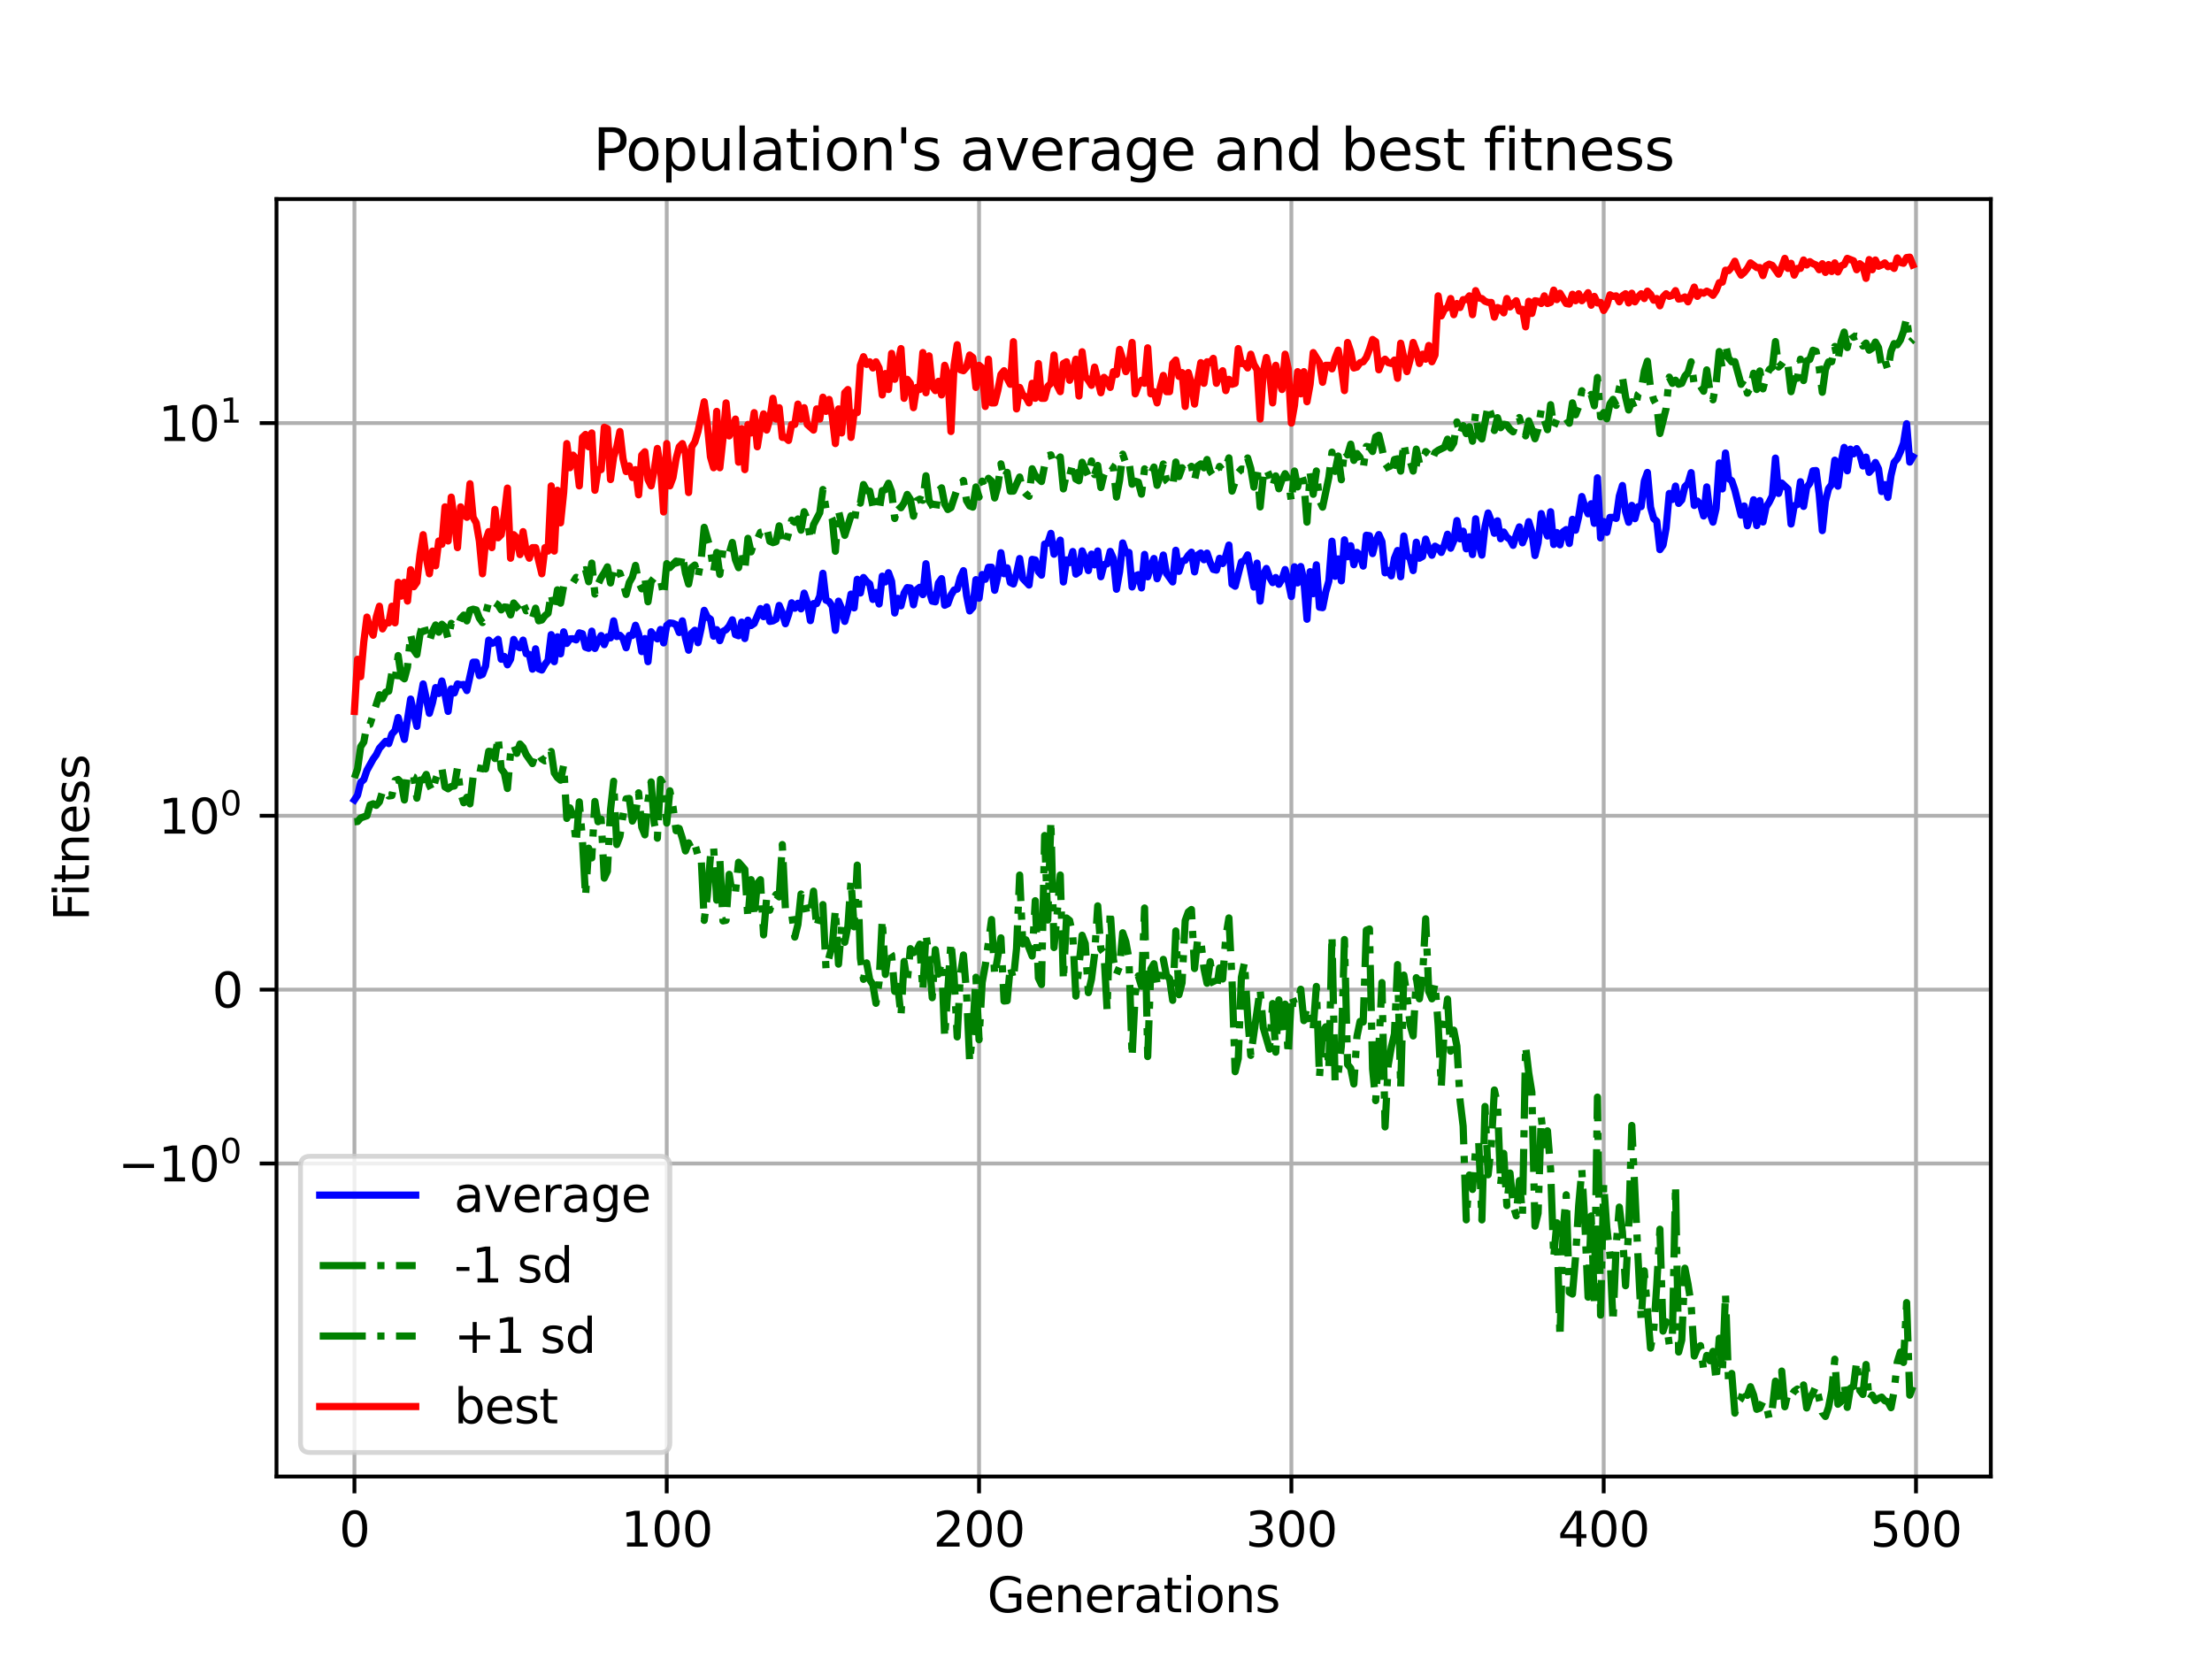 <?xml version="1.0" encoding="utf-8" standalone="no"?>
<!DOCTYPE svg PUBLIC "-//W3C//DTD SVG 1.1//EN"
  "http://www.w3.org/Graphics/SVG/1.1/DTD/svg11.dtd">
<svg xmlns:xlink="http://www.w3.org/1999/xlink" width="460.8pt" height="345.6pt" viewBox="0 0 460.8 345.6" xmlns="http://www.w3.org/2000/svg" version="1.1">
 <defs>
  <style type="text/css">*{stroke-linejoin: round; stroke-linecap: butt}</style>
 </defs>
 <g id="figure_1">
  <g id="patch_1">
   <path d="M 0 345.6 
L 460.8 345.6 
L 460.8 0 
L 0 0 
z
" style="fill: #ffffff"/>
  </g>
  <g id="axes_1">
   <g id="patch_2">
    <path d="M 57.6 307.584 
L 414.72 307.584 
L 414.72 41.472 
L 57.6 41.472 
z
" style="fill: #ffffff"/>
   </g>
   <g id="matplotlib.axis_1">
    <g id="xtick_1">
     <g id="line2d_1">
      <path d="M 73.833 307.584 
L 73.833 41.472 
" clip-path="url(#p7c09928eeb)" style="fill: none; stroke: #b0b0b0; stroke-width: 0.8; stroke-linecap: square"/>
     </g>
     <g id="line2d_2">
      <defs>
       <path id="ma9b477c167" d="M 0 0 
L 0 3.5 
" style="stroke: #000000; stroke-width: 0.8"/>
      </defs>
      <g>
       <use xlink:href="#ma9b477c167" x="73.833" y="307.584" style="stroke: #000000; stroke-width: 0.8"/>
      </g>
     </g>
     <g id="text_1">
      <!-- 0 -->
      <g transform="translate(70.651 322.182)scale(0.1 -0.1)">
       <defs>
        <path id="DejaVuSans-30" d="M 2034 4250 
Q 1547 4250 1301 3770 
Q 1056 3291 1056 2328 
Q 1056 1369 1301 889 
Q 1547 409 2034 409 
Q 2525 409 2770 889 
Q 3016 1369 3016 2328 
Q 3016 3291 2770 3770 
Q 2525 4250 2034 4250 
z
M 2034 4750 
Q 2819 4750 3233 4129 
Q 3647 3509 3647 2328 
Q 3647 1150 3233 529 
Q 2819 -91 2034 -91 
Q 1250 -91 836 529 
Q 422 1150 422 2328 
Q 422 3509 836 4129 
Q 1250 4750 2034 4750 
z
" transform="scale(0.016)"/>
       </defs>
       <use xlink:href="#DejaVuSans-30"/>
      </g>
     </g>
    </g>
    <g id="xtick_2">
     <g id="line2d_3">
      <path d="M 138.894 307.584 
L 138.894 41.472 
" clip-path="url(#p7c09928eeb)" style="fill: none; stroke: #b0b0b0; stroke-width: 0.8; stroke-linecap: square"/>
     </g>
     <g id="line2d_4">
      <g>
       <use xlink:href="#ma9b477c167" x="138.894" y="307.584" style="stroke: #000000; stroke-width: 0.8"/>
      </g>
     </g>
     <g id="text_2">
      <!-- 100 -->
      <g transform="translate(129.35 322.182)scale(0.1 -0.1)">
       <defs>
        <path id="DejaVuSans-31" d="M 794 531 
L 1825 531 
L 1825 4091 
L 703 3866 
L 703 4441 
L 1819 4666 
L 2450 4666 
L 2450 531 
L 3481 531 
L 3481 0 
L 794 0 
L 794 531 
z
" transform="scale(0.016)"/>
       </defs>
       <use xlink:href="#DejaVuSans-31"/>
       <use xlink:href="#DejaVuSans-30" x="63.623"/>
       <use xlink:href="#DejaVuSans-30" x="127.246"/>
      </g>
     </g>
    </g>
    <g id="xtick_3">
     <g id="line2d_5">
      <path d="M 203.955 307.584 
L 203.955 41.472 
" clip-path="url(#p7c09928eeb)" style="fill: none; stroke: #b0b0b0; stroke-width: 0.8; stroke-linecap: square"/>
     </g>
     <g id="line2d_6">
      <g>
       <use xlink:href="#ma9b477c167" x="203.955" y="307.584" style="stroke: #000000; stroke-width: 0.8"/>
      </g>
     </g>
     <g id="text_3">
      <!-- 200 -->
      <g transform="translate(194.411 322.182)scale(0.1 -0.1)">
       <defs>
        <path id="DejaVuSans-32" d="M 1228 531 
L 3431 531 
L 3431 0 
L 469 0 
L 469 531 
Q 828 903 1448 1529 
Q 2069 2156 2228 2338 
Q 2531 2678 2651 2914 
Q 2772 3150 2772 3378 
Q 2772 3750 2511 3984 
Q 2250 4219 1831 4219 
Q 1534 4219 1204 4116 
Q 875 4013 500 3803 
L 500 4441 
Q 881 4594 1212 4672 
Q 1544 4750 1819 4750 
Q 2544 4750 2975 4387 
Q 3406 4025 3406 3419 
Q 3406 3131 3298 2873 
Q 3191 2616 2906 2266 
Q 2828 2175 2409 1742 
Q 1991 1309 1228 531 
z
" transform="scale(0.016)"/>
       </defs>
       <use xlink:href="#DejaVuSans-32"/>
       <use xlink:href="#DejaVuSans-30" x="63.623"/>
       <use xlink:href="#DejaVuSans-30" x="127.246"/>
      </g>
     </g>
    </g>
    <g id="xtick_4">
     <g id="line2d_7">
      <path d="M 269.016 307.584 
L 269.016 41.472 
" clip-path="url(#p7c09928eeb)" style="fill: none; stroke: #b0b0b0; stroke-width: 0.8; stroke-linecap: square"/>
     </g>
     <g id="line2d_8">
      <g>
       <use xlink:href="#ma9b477c167" x="269.016" y="307.584" style="stroke: #000000; stroke-width: 0.8"/>
      </g>
     </g>
     <g id="text_4">
      <!-- 300 -->
      <g transform="translate(259.472 322.182)scale(0.1 -0.1)">
       <defs>
        <path id="DejaVuSans-33" d="M 2597 2516 
Q 3050 2419 3304 2112 
Q 3559 1806 3559 1356 
Q 3559 666 3084 287 
Q 2609 -91 1734 -91 
Q 1441 -91 1130 -33 
Q 819 25 488 141 
L 488 750 
Q 750 597 1062 519 
Q 1375 441 1716 441 
Q 2309 441 2620 675 
Q 2931 909 2931 1356 
Q 2931 1769 2642 2001 
Q 2353 2234 1838 2234 
L 1294 2234 
L 1294 2753 
L 1863 2753 
Q 2328 2753 2575 2939 
Q 2822 3125 2822 3475 
Q 2822 3834 2567 4026 
Q 2313 4219 1838 4219 
Q 1578 4219 1281 4162 
Q 984 4106 628 3988 
L 628 4550 
Q 988 4650 1302 4700 
Q 1616 4750 1894 4750 
Q 2613 4750 3031 4423 
Q 3450 4097 3450 3541 
Q 3450 3153 3228 2886 
Q 3006 2619 2597 2516 
z
" transform="scale(0.016)"/>
       </defs>
       <use xlink:href="#DejaVuSans-33"/>
       <use xlink:href="#DejaVuSans-30" x="63.623"/>
       <use xlink:href="#DejaVuSans-30" x="127.246"/>
      </g>
     </g>
    </g>
    <g id="xtick_5">
     <g id="line2d_9">
      <path d="M 334.077 307.584 
L 334.077 41.472 
" clip-path="url(#p7c09928eeb)" style="fill: none; stroke: #b0b0b0; stroke-width: 0.8; stroke-linecap: square"/>
     </g>
     <g id="line2d_10">
      <g>
       <use xlink:href="#ma9b477c167" x="334.077" y="307.584" style="stroke: #000000; stroke-width: 0.8"/>
      </g>
     </g>
     <g id="text_5">
      <!-- 400 -->
      <g transform="translate(324.533 322.182)scale(0.1 -0.1)">
       <defs>
        <path id="DejaVuSans-34" d="M 2419 4116 
L 825 1625 
L 2419 1625 
L 2419 4116 
z
M 2253 4666 
L 3047 4666 
L 3047 1625 
L 3713 1625 
L 3713 1100 
L 3047 1100 
L 3047 0 
L 2419 0 
L 2419 1100 
L 313 1100 
L 313 1709 
L 2253 4666 
z
" transform="scale(0.016)"/>
       </defs>
       <use xlink:href="#DejaVuSans-34"/>
       <use xlink:href="#DejaVuSans-30" x="63.623"/>
       <use xlink:href="#DejaVuSans-30" x="127.246"/>
      </g>
     </g>
    </g>
    <g id="xtick_6">
     <g id="line2d_11">
      <path d="M 399.138 307.584 
L 399.138 41.472 
" clip-path="url(#p7c09928eeb)" style="fill: none; stroke: #b0b0b0; stroke-width: 0.8; stroke-linecap: square"/>
     </g>
     <g id="line2d_12">
      <g>
       <use xlink:href="#ma9b477c167" x="399.138" y="307.584" style="stroke: #000000; stroke-width: 0.8"/>
      </g>
     </g>
     <g id="text_6">
      <!-- 500 -->
      <g transform="translate(389.594 322.182)scale(0.1 -0.1)">
       <defs>
        <path id="DejaVuSans-35" d="M 691 4666 
L 3169 4666 
L 3169 4134 
L 1269 4134 
L 1269 2991 
Q 1406 3038 1543 3061 
Q 1681 3084 1819 3084 
Q 2600 3084 3056 2656 
Q 3513 2228 3513 1497 
Q 3513 744 3044 326 
Q 2575 -91 1722 -91 
Q 1428 -91 1123 -41 
Q 819 9 494 109 
L 494 744 
Q 775 591 1075 516 
Q 1375 441 1709 441 
Q 2250 441 2565 725 
Q 2881 1009 2881 1497 
Q 2881 1984 2565 2268 
Q 2250 2553 1709 2553 
Q 1456 2553 1204 2497 
Q 953 2441 691 2322 
L 691 4666 
z
" transform="scale(0.016)"/>
       </defs>
       <use xlink:href="#DejaVuSans-35"/>
       <use xlink:href="#DejaVuSans-30" x="63.623"/>
       <use xlink:href="#DejaVuSans-30" x="127.246"/>
      </g>
     </g>
    </g>
    <g id="text_7">
     <!-- Generations -->
     <g transform="translate(205.662 335.861)scale(0.1 -0.1)">
      <defs>
       <path id="DejaVuSans-47" d="M 3809 666 
L 3809 1919 
L 2778 1919 
L 2778 2438 
L 4434 2438 
L 4434 434 
Q 4069 175 3628 42 
Q 3188 -91 2688 -91 
Q 1594 -91 976 548 
Q 359 1188 359 2328 
Q 359 3472 976 4111 
Q 1594 4750 2688 4750 
Q 3144 4750 3555 4637 
Q 3966 4525 4313 4306 
L 4313 3634 
Q 3963 3931 3569 4081 
Q 3175 4231 2741 4231 
Q 1884 4231 1454 3753 
Q 1025 3275 1025 2328 
Q 1025 1384 1454 906 
Q 1884 428 2741 428 
Q 3075 428 3337 486 
Q 3600 544 3809 666 
z
" transform="scale(0.016)"/>
       <path id="DejaVuSans-65" d="M 3597 1894 
L 3597 1613 
L 953 1613 
Q 991 1019 1311 708 
Q 1631 397 2203 397 
Q 2534 397 2845 478 
Q 3156 559 3463 722 
L 3463 178 
Q 3153 47 2828 -22 
Q 2503 -91 2169 -91 
Q 1331 -91 842 396 
Q 353 884 353 1716 
Q 353 2575 817 3079 
Q 1281 3584 2069 3584 
Q 2775 3584 3186 3129 
Q 3597 2675 3597 1894 
z
M 3022 2063 
Q 3016 2534 2758 2815 
Q 2500 3097 2075 3097 
Q 1594 3097 1305 2825 
Q 1016 2553 972 2059 
L 3022 2063 
z
" transform="scale(0.016)"/>
       <path id="DejaVuSans-6e" d="M 3513 2113 
L 3513 0 
L 2938 0 
L 2938 2094 
Q 2938 2591 2744 2837 
Q 2550 3084 2163 3084 
Q 1697 3084 1428 2787 
Q 1159 2491 1159 1978 
L 1159 0 
L 581 0 
L 581 3500 
L 1159 3500 
L 1159 2956 
Q 1366 3272 1645 3428 
Q 1925 3584 2291 3584 
Q 2894 3584 3203 3211 
Q 3513 2838 3513 2113 
z
" transform="scale(0.016)"/>
       <path id="DejaVuSans-72" d="M 2631 2963 
Q 2534 3019 2420 3045 
Q 2306 3072 2169 3072 
Q 1681 3072 1420 2755 
Q 1159 2438 1159 1844 
L 1159 0 
L 581 0 
L 581 3500 
L 1159 3500 
L 1159 2956 
Q 1341 3275 1631 3429 
Q 1922 3584 2338 3584 
Q 2397 3584 2469 3576 
Q 2541 3569 2628 3553 
L 2631 2963 
z
" transform="scale(0.016)"/>
       <path id="DejaVuSans-61" d="M 2194 1759 
Q 1497 1759 1228 1600 
Q 959 1441 959 1056 
Q 959 750 1161 570 
Q 1363 391 1709 391 
Q 2188 391 2477 730 
Q 2766 1069 2766 1631 
L 2766 1759 
L 2194 1759 
z
M 3341 1997 
L 3341 0 
L 2766 0 
L 2766 531 
Q 2569 213 2275 61 
Q 1981 -91 1556 -91 
Q 1019 -91 701 211 
Q 384 513 384 1019 
Q 384 1609 779 1909 
Q 1175 2209 1959 2209 
L 2766 2209 
L 2766 2266 
Q 2766 2663 2505 2880 
Q 2244 3097 1772 3097 
Q 1472 3097 1187 3025 
Q 903 2953 641 2809 
L 641 3341 
Q 956 3463 1253 3523 
Q 1550 3584 1831 3584 
Q 2591 3584 2966 3190 
Q 3341 2797 3341 1997 
z
" transform="scale(0.016)"/>
       <path id="DejaVuSans-74" d="M 1172 4494 
L 1172 3500 
L 2356 3500 
L 2356 3053 
L 1172 3053 
L 1172 1153 
Q 1172 725 1289 603 
Q 1406 481 1766 481 
L 2356 481 
L 2356 0 
L 1766 0 
Q 1100 0 847 248 
Q 594 497 594 1153 
L 594 3053 
L 172 3053 
L 172 3500 
L 594 3500 
L 594 4494 
L 1172 4494 
z
" transform="scale(0.016)"/>
       <path id="DejaVuSans-69" d="M 603 3500 
L 1178 3500 
L 1178 0 
L 603 0 
L 603 3500 
z
M 603 4863 
L 1178 4863 
L 1178 4134 
L 603 4134 
L 603 4863 
z
" transform="scale(0.016)"/>
       <path id="DejaVuSans-6f" d="M 1959 3097 
Q 1497 3097 1228 2736 
Q 959 2375 959 1747 
Q 959 1119 1226 758 
Q 1494 397 1959 397 
Q 2419 397 2687 759 
Q 2956 1122 2956 1747 
Q 2956 2369 2687 2733 
Q 2419 3097 1959 3097 
z
M 1959 3584 
Q 2709 3584 3137 3096 
Q 3566 2609 3566 1747 
Q 3566 888 3137 398 
Q 2709 -91 1959 -91 
Q 1206 -91 779 398 
Q 353 888 353 1747 
Q 353 2609 779 3096 
Q 1206 3584 1959 3584 
z
" transform="scale(0.016)"/>
       <path id="DejaVuSans-73" d="M 2834 3397 
L 2834 2853 
Q 2591 2978 2328 3040 
Q 2066 3103 1784 3103 
Q 1356 3103 1142 2972 
Q 928 2841 928 2578 
Q 928 2378 1081 2264 
Q 1234 2150 1697 2047 
L 1894 2003 
Q 2506 1872 2764 1633 
Q 3022 1394 3022 966 
Q 3022 478 2636 193 
Q 2250 -91 1575 -91 
Q 1294 -91 989 -36 
Q 684 19 347 128 
L 347 722 
Q 666 556 975 473 
Q 1284 391 1588 391 
Q 1994 391 2212 530 
Q 2431 669 2431 922 
Q 2431 1156 2273 1281 
Q 2116 1406 1581 1522 
L 1381 1569 
Q 847 1681 609 1914 
Q 372 2147 372 2553 
Q 372 3047 722 3315 
Q 1072 3584 1716 3584 
Q 2034 3584 2315 3537 
Q 2597 3491 2834 3397 
z
" transform="scale(0.016)"/>
      </defs>
      <use xlink:href="#DejaVuSans-47"/>
      <use xlink:href="#DejaVuSans-65" x="77.49"/>
      <use xlink:href="#DejaVuSans-6e" x="139.014"/>
      <use xlink:href="#DejaVuSans-65" x="202.393"/>
      <use xlink:href="#DejaVuSans-72" x="263.916"/>
      <use xlink:href="#DejaVuSans-61" x="305.029"/>
      <use xlink:href="#DejaVuSans-74" x="366.309"/>
      <use xlink:href="#DejaVuSans-69" x="405.518"/>
      <use xlink:href="#DejaVuSans-6f" x="433.301"/>
      <use xlink:href="#DejaVuSans-6e" x="494.482"/>
      <use xlink:href="#DejaVuSans-73" x="557.861"/>
     </g>
    </g>
   </g>
   <g id="matplotlib.axis_2">
    <g id="ytick_1">
     <g id="line2d_13">
      <path d="M 57.6 242.38 
L 414.72 242.38 
" clip-path="url(#p7c09928eeb)" style="fill: none; stroke: #b0b0b0; stroke-width: 0.8; stroke-linecap: square"/>
     </g>
     <g id="line2d_14">
      <defs>
       <path id="mf5a09dc8d0" d="M 0 0 
L -3.5 0 
" style="stroke: #000000; stroke-width: 0.8"/>
      </defs>
      <g>
       <use xlink:href="#mf5a09dc8d0" x="57.6" y="242.38" style="stroke: #000000; stroke-width: 0.8"/>
      </g>
     </g>
     <g id="text_8">
      <!-- $\mathdefault{-10^{0}}$ -->
      <g transform="translate(24.6 246.179)scale(0.1 -0.1)">
       <defs>
        <path id="DejaVuSans-2212" d="M 678 2272 
L 4684 2272 
L 4684 1741 
L 678 1741 
L 678 2272 
z
" transform="scale(0.016)"/>
       </defs>
       <use xlink:href="#DejaVuSans-2212" transform="translate(0 0.766)"/>
       <use xlink:href="#DejaVuSans-31" transform="translate(83.789 0.766)"/>
       <use xlink:href="#DejaVuSans-30" transform="translate(147.412 0.766)"/>
       <use xlink:href="#DejaVuSans-30" transform="translate(211.992 39.047)scale(0.7)"/>
      </g>
     </g>
    </g>
    <g id="ytick_2">
     <g id="line2d_15">
      <path d="M 57.6 206.157 
L 414.72 206.157 
" clip-path="url(#p7c09928eeb)" style="fill: none; stroke: #b0b0b0; stroke-width: 0.8; stroke-linecap: square"/>
     </g>
     <g id="line2d_16">
      <g>
       <use xlink:href="#mf5a09dc8d0" x="57.6" y="206.157" style="stroke: #000000; stroke-width: 0.8"/>
      </g>
     </g>
     <g id="text_9">
      <!-- $\mathdefault{0}$ -->
      <g transform="translate(44.2 209.956)scale(0.1 -0.1)">
       <use xlink:href="#DejaVuSans-30" transform="translate(0 0.781)"/>
      </g>
     </g>
    </g>
    <g id="ytick_3">
     <g id="line2d_17">
      <path d="M 57.6 169.934 
L 414.72 169.934 
" clip-path="url(#p7c09928eeb)" style="fill: none; stroke: #b0b0b0; stroke-width: 0.8; stroke-linecap: square"/>
     </g>
     <g id="line2d_18">
      <g>
       <use xlink:href="#mf5a09dc8d0" x="57.6" y="169.934" style="stroke: #000000; stroke-width: 0.8"/>
      </g>
     </g>
     <g id="text_10">
      <!-- $\mathdefault{10^{0}}$ -->
      <g transform="translate(33 173.734)scale(0.1 -0.1)">
       <use xlink:href="#DejaVuSans-31" transform="translate(0 0.766)"/>
       <use xlink:href="#DejaVuSans-30" transform="translate(63.623 0.766)"/>
       <use xlink:href="#DejaVuSans-30" transform="translate(128.203 39.047)scale(0.7)"/>
      </g>
     </g>
    </g>
    <g id="ytick_4">
     <g id="line2d_19">
      <path d="M 57.6 88.138 
L 414.72 88.138 
" clip-path="url(#p7c09928eeb)" style="fill: none; stroke: #b0b0b0; stroke-width: 0.8; stroke-linecap: square"/>
     </g>
     <g id="line2d_20">
      <g>
       <use xlink:href="#mf5a09dc8d0" x="57.6" y="88.138" style="stroke: #000000; stroke-width: 0.8"/>
      </g>
     </g>
     <g id="text_11">
      <!-- $\mathdefault{10^{1}}$ -->
      <g transform="translate(33 91.937)scale(0.1 -0.1)">
       <use xlink:href="#DejaVuSans-31" transform="translate(0 0.684)"/>
       <use xlink:href="#DejaVuSans-30" transform="translate(63.623 0.684)"/>
       <use xlink:href="#DejaVuSans-31" transform="translate(128.203 38.966)scale(0.7)"/>
      </g>
     </g>
    </g>
    <g id="text_12">
     <!-- Fitness -->
     <g transform="translate(18.52 191.845)rotate(-90)scale(0.1 -0.1)">
      <defs>
       <path id="DejaVuSans-46" d="M 628 4666 
L 3309 4666 
L 3309 4134 
L 1259 4134 
L 1259 2759 
L 3109 2759 
L 3109 2228 
L 1259 2228 
L 1259 0 
L 628 0 
L 628 4666 
z
" transform="scale(0.016)"/>
      </defs>
      <use xlink:href="#DejaVuSans-46"/>
      <use xlink:href="#DejaVuSans-69" x="50.27"/>
      <use xlink:href="#DejaVuSans-74" x="78.053"/>
      <use xlink:href="#DejaVuSans-6e" x="117.262"/>
      <use xlink:href="#DejaVuSans-65" x="180.641"/>
      <use xlink:href="#DejaVuSans-73" x="242.164"/>
      <use xlink:href="#DejaVuSans-73" x="294.264"/>
     </g>
    </g>
   </g>
   <g id="line2d_21">
    <path d="M 73.833 166.638 
L 74.483 165.66 
L 75.134 162.98 
L 75.785 162.4 
L 76.435 160.48 
L 77.736 158.126 
L 78.387 157.22 
L 79.038 155.88 
L 80.339 154.431 
L 80.989 154.902 
L 81.64 152.91 
L 82.291 152.185 
L 82.941 149.468 
L 84.242 154.032 
L 85.544 145.629 
L 86.845 151.316 
L 87.496 146.063 
L 88.146 142.477 
L 89.447 148.599 
L 90.098 146.353 
L 90.749 143.238 
L 91.399 144.47 
L 92.05 141.862 
L 92.7 144.651 
L 93.351 148.201 
L 94.002 143.492 
L 94.652 144.361 
L 95.303 142.477 
L 95.953 142.658 
L 96.604 142.586 
L 97.255 143.854 
L 98.556 137.949 
L 99.207 137.949 
L 99.857 140.739 
L 100.508 140.485 
L 101.158 138.746 
L 101.809 133.346 
L 102.46 134.037 
L 103.11 133.82 
L 103.761 133.178 
L 104.411 137.334 
L 105.062 136.754 
L 105.713 138.493 
L 106.363 137.334 
L 107.014 133.206 
L 107.664 134.617 
L 108.315 134.943 
L 108.966 133.346 
L 109.616 136.175 
L 110.267 136.319 
L 110.918 139.398 
L 111.568 135.16 
L 112.219 139.326 
L 112.869 139.58 
L 113.52 138.42 
L 114.171 137.551 
L 114.821 132.209 
L 115.472 137.841 
L 116.122 132.655 
L 116.773 136.211 
L 117.424 131.624 
L 118.074 134.037 
L 118.725 133.095 
L 119.375 133.054 
L 120.026 133.304 
L 120.677 131.835 
L 121.327 132.021 
L 121.978 134.834 
L 122.629 135.052 
L 123.279 131.48 
L 123.93 135.088 
L 124.58 133.57 
L 125.231 132.397 
L 125.882 134.291 
L 126.532 132.642 
L 127.183 132.888 
L 127.833 129.338 
L 128.484 132.601 
L 129.135 132.343 
L 129.785 133.012 
L 130.436 134.943 
L 131.086 132.37 
L 131.737 132.384 
L 132.388 130.251 
L 133.038 132.102 
L 133.689 135.74 
L 134.339 133.026 
L 134.99 137.841 
L 135.641 131.598 
L 136.291 132.574 
L 136.942 133.095 
L 137.593 131.129 
L 138.243 133.929 
L 138.894 130.288 
L 139.544 129.766 
L 140.195 129.852 
L 140.846 130.138 
L 141.496 131.769 
L 142.147 129.338 
L 142.797 132.916 
L 143.448 135.45 
L 144.099 131.888 
L 144.749 131.297 
L 145.4 133.893 
L 146.05 130.935 
L 146.701 127.145 
L 147.352 128.56 
L 148.002 129.001 
L 148.653 132.533 
L 149.304 131.167 
L 149.954 133.458 
L 150.605 131.532 
L 151.255 131.18 
L 151.906 130.414 
L 152.557 129.121 
L 153.207 132.209 
L 153.858 132.438 
L 154.508 129.594 
L 155.159 133.026 
L 155.81 129.193 
L 156.46 130.313 
L 157.111 129.877 
L 158.412 126.777 
L 159.063 128.466 
L 159.713 126.446 
L 160.364 129.46 
L 161.015 129.338 
L 161.665 128.977 
L 162.316 126.119 
L 162.966 127.654 
L 163.617 129.939 
L 164.268 128.034 
L 164.918 125.572 
L 165.569 126.71 
L 166.219 125.668 
L 166.87 126.843 
L 167.521 123.564 
L 168.171 125.509 
L 168.822 129.29 
L 169.472 125.732 
L 170.123 125.753 
L 170.774 124.174 
L 171.424 119.428 
L 172.075 125.025 
L 172.725 125.308 
L 173.376 126.326 
L 174.027 131.31 
L 174.677 125.234 
L 175.328 126.754 
L 175.979 129.448 
L 176.629 127.111 
L 177.28 123.762 
L 177.93 126.633 
L 178.581 120.678 
L 179.232 123.534 
L 179.882 120.305 
L 180.533 121.129 
L 181.183 121.66 
L 181.834 124.869 
L 182.485 123.425 
L 183.135 125.828 
L 183.786 120.025 
L 184.436 121.229 
L 185.087 119.309 
L 185.738 121.11 
L 186.388 127.7 
L 187.039 124.642 
L 187.69 126.217 
L 188.34 123.544 
L 188.991 122.41 
L 189.641 122.486 
L 190.292 125.99 
L 190.943 122.86 
L 191.593 122.344 
L 192.244 123.872 
L 192.894 117.431 
L 193.545 123.025 
L 194.196 125.234 
L 194.846 125.371 
L 195.497 121.448 
L 196.147 120.536 
L 196.798 126.087 
L 197.449 125.775 
L 198.099 123.982 
L 198.75 122.918 
L 199.401 122.725 
L 200.051 120.297 
L 200.702 118.878 
L 201.352 124.022 
L 202.003 127.268 
L 202.654 126.534 
L 203.304 120.75 
L 203.955 124.622 
L 204.605 119.677 
L 205.256 120.678 
L 205.907 118.174 
L 206.557 118.158 
L 207.208 122.966 
L 207.858 120.094 
L 208.509 115.144 
L 209.16 119.514 
L 209.81 118.289 
L 210.461 121.338 
L 211.112 121.66 
L 211.762 119.454 
L 212.413 116.353 
L 213.063 120.51 
L 214.365 121.874 
L 215.015 116.52 
L 215.666 116.65 
L 216.316 119.08 
L 216.967 119.813 
L 217.618 113.323 
L 218.268 113.16 
L 218.919 111.106 
L 219.569 115.455 
L 220.871 112.521 
L 221.521 121.238 
L 222.172 116.63 
L 222.822 117.201 
L 223.473 114.895 
L 224.124 119.6 
L 224.774 119.131 
L 225.425 114.765 
L 226.076 116.376 
L 226.726 118.861 
L 227.377 115.425 
L 228.027 117.672 
L 228.678 114.779 
L 229.329 120.147 
L 229.979 117.615 
L 230.63 117.471 
L 231.28 114.866 
L 231.931 116.33 
L 232.582 122.754 
L 233.232 119.105 
L 233.883 113.103 
L 234.533 115.162 
L 235.184 115.073 
L 235.835 122.277 
L 236.485 119.976 
L 237.136 119.719 
L 237.787 122.477 
L 238.437 115.492 
L 239.088 120.167 
L 239.738 117.922 
L 240.389 116.345 
L 241.04 120.562 
L 241.69 118.719 
L 242.341 115.626 
L 242.991 119.428 
L 244.293 121.229 
L 244.943 114.633 
L 245.594 119.029 
L 246.244 116.91 
L 246.895 116.708 
L 247.546 115.687 
L 248.196 115.027 
L 248.847 119.135 
L 249.498 115.612 
L 250.148 115.2 
L 250.799 116.607 
L 251.449 115.218 
L 252.1 117.17 
L 252.751 118.619 
L 253.401 118.769 
L 254.052 116.307 
L 254.702 117.4 
L 255.353 115.798 
L 256.004 113.544 
L 256.654 121.688 
L 257.305 122.126 
L 258.606 117.059 
L 259.257 116.786 
L 259.907 115.589 
L 261.208 122.296 
L 261.859 117.304 
L 262.51 125.224 
L 263.16 119.747 
L 263.811 118.421 
L 264.462 120.217 
L 265.112 121.366 
L 265.763 120.305 
L 266.413 121.725 
L 267.064 120.66 
L 267.715 118.644 
L 268.365 121.118 
L 269.016 124.275 
L 269.666 118.068 
L 270.317 121.43 
L 270.968 118.019 
L 271.618 120.92 
L 272.269 129.001 
L 272.919 119.088 
L 273.57 123.682 
L 274.221 117.663 
L 274.871 126.49 
L 275.522 126.589 
L 276.173 123.326 
L 276.823 121.029 
L 277.474 112.743 
L 278.124 120.056 
L 278.775 116.421 
L 279.426 121.008 
L 280.076 112.454 
L 280.727 115.982 
L 281.377 113.687 
L 282.028 117.634 
L 282.679 115.075 
L 283.329 115.596 
L 283.98 117.929 
L 284.63 111.501 
L 285.281 111.592 
L 285.932 115.323 
L 286.582 112.709 
L 287.233 111.366 
L 287.884 112.837 
L 288.534 119.335 
L 289.185 118.828 
L 289.835 119.964 
L 290.486 116.307 
L 291.137 114.678 
L 291.787 120.156 
L 292.438 111.663 
L 293.088 115.663 
L 293.739 116.33 
L 294.39 118.861 
L 295.04 112.953 
L 295.691 116.291 
L 296.341 115.919 
L 296.992 112.307 
L 297.643 114.311 
L 298.293 115.671 
L 298.944 113.781 
L 299.595 114.155 
L 300.245 115.085 
L 300.896 113.488 
L 301.546 111.289 
L 302.197 114.204 
L 302.848 112.655 
L 303.498 108.442 
L 304.149 112.261 
L 304.799 110.654 
L 305.45 114.333 
L 306.101 111.82 
L 306.751 115.529 
L 307.402 108.076 
L 308.052 113.225 
L 308.703 115.641 
L 309.354 109.687 
L 310.004 106.862 
L 310.655 108.546 
L 311.305 111.091 
L 311.956 108.494 
L 312.607 112.228 
L 313.257 110.831 
L 313.908 111.918 
L 314.559 112.367 
L 315.209 113.607 
L 315.86 111.43 
L 316.51 109.759 
L 317.161 113.082 
L 317.812 111.456 
L 318.462 108.669 
L 319.113 110.812 
L 319.763 115.723 
L 320.414 113.069 
L 321.065 106.989 
L 321.715 109.735 
L 322.366 111.663 
L 323.016 106.606 
L 323.667 113.426 
L 324.318 110.938 
L 324.968 113.495 
L 325.619 110.78 
L 326.27 110.318 
L 326.92 113.219 
L 327.571 108.182 
L 328.221 110.454 
L 328.872 107.63 
L 329.523 103.436 
L 330.173 105.617 
L 330.824 107.033 
L 331.474 104.943 
L 332.125 109.022 
L 332.776 99.533 
L 333.426 112.062 
L 334.077 108.645 
L 334.727 110.9 
L 335.378 107.777 
L 336.029 107.771 
L 336.679 107.993 
L 337.33 103.348 
L 337.981 101.136 
L 338.631 106.557 
L 339.282 108.803 
L 339.932 105.278 
L 340.583 108.05 
L 341.234 105.56 
L 341.884 105.534 
L 342.535 100.249 
L 343.185 98.416 
L 343.836 105.649 
L 344.487 108.004 
L 345.137 108.599 
L 345.788 114.497 
L 346.438 113.565 
L 347.089 109.997 
L 347.74 102.801 
L 348.39 104.05 
L 349.041 101.257 
L 349.691 104.871 
L 350.342 104.149 
L 350.993 101.383 
L 351.643 100.726 
L 352.294 98.461 
L 352.945 105.294 
L 353.595 104.375 
L 354.246 105.108 
L 354.896 107.489 
L 355.547 101.433 
L 356.198 106.884 
L 356.848 108.774 
L 357.499 105.931 
L 358.149 96.447 
L 358.8 101.855 
L 359.451 94.369 
L 360.101 99.69 
L 360.752 100.151 
L 361.402 102.07 
L 362.704 107.315 
L 363.354 105.403 
L 364.005 109.523 
L 364.656 107.349 
L 365.306 104.11 
L 365.957 109.487 
L 366.607 104.284 
L 367.258 108.746 
L 367.909 105.633 
L 368.559 104.602 
L 369.21 103.278 
L 369.86 95.431 
L 370.511 102.789 
L 371.162 100.625 
L 372.463 101.857 
L 373.113 109.162 
L 373.764 105.348 
L 374.415 105.118 
L 375.065 100.353 
L 375.716 105.492 
L 376.367 101.551 
L 377.017 100.656 
L 377.668 98.076 
L 378.318 98.024 
L 378.969 102.887 
L 379.62 110.533 
L 380.27 104.405 
L 380.921 101.793 
L 381.571 100.923 
L 382.222 95.864 
L 382.873 101.279 
L 383.523 96.276 
L 384.174 93.203 
L 384.824 98.076 
L 385.475 93.568 
L 386.126 94.552 
L 386.776 93.455 
L 387.427 94.563 
L 388.078 97.076 
L 388.728 95.217 
L 389.379 98.4 
L 390.029 97.649 
L 390.68 96.344 
L 391.331 97.665 
L 391.981 102.405 
L 392.632 100.938 
L 393.282 103.611 
L 393.933 99.042 
L 394.584 96.314 
L 395.234 95.564 
L 395.885 94.119 
L 396.535 92.335 
L 397.186 88.274 
L 397.837 96.265 
L 398.487 95.155 
L 398.487 95.155 
" clip-path="url(#p7c09928eeb)" style="fill: none; stroke: #0000ff; stroke-width: 1.5; stroke-linecap: square"/>
   </g>
   <g id="line2d_22">
    <path d="M 73.833 171.194 
L 74.483 171.139 
L 75.134 170.397 
L 76.435 169.938 
L 77.086 167.684 
L 77.736 167.44 
L 78.387 167.775 
L 79.038 167.036 
L 79.688 164.847 
L 80.339 164.677 
L 80.989 165.821 
L 81.64 165.732 
L 82.291 162.602 
L 82.941 162.371 
L 83.592 163.037 
L 84.242 166.652 
L 84.893 161.302 
L 86.194 161.868 
L 86.845 166.277 
L 87.496 162.513 
L 88.146 162.457 
L 88.797 161.326 
L 89.447 163.586 
L 90.098 164.884 
L 90.749 162.355 
L 91.399 160.551 
L 92.05 160.026 
L 92.7 163.948 
L 93.351 164.327 
L 94.002 163.838 
L 94.652 163.738 
L 95.303 159.956 
L 95.953 165.201 
L 96.604 167.225 
L 97.255 166.083 
L 97.905 167.461 
L 98.556 161.873 
L 99.207 161.358 
L 99.857 161.565 
L 100.508 158.302 
L 101.158 160.182 
L 101.809 156.504 
L 102.46 156.619 
L 103.11 158.013 
L 103.761 153.573 
L 104.411 160.157 
L 105.062 161.014 
L 105.713 164.259 
L 106.363 156.834 
L 107.014 155.095 
L 107.664 156.937 
L 108.315 154.989 
L 108.966 155.711 
L 109.616 157.208 
L 110.918 159.074 
L 111.568 156.972 
L 112.219 157.082 
L 112.869 158.098 
L 113.52 158.507 
L 114.171 158.384 
L 114.821 156.539 
L 115.472 161.024 
L 116.122 161.993 
L 116.773 162.53 
L 117.424 159.39 
L 118.074 170.492 
L 118.725 168.295 
L 119.375 169.946 
L 120.026 175.619 
L 120.677 167.041 
L 121.327 174.919 
L 121.978 186.707 
L 122.629 176.696 
L 123.279 178.724 
L 123.93 166.955 
L 124.58 171.179 
L 125.231 170.643 
L 125.882 182.932 
L 126.532 181.51 
L 127.183 168.724 
L 127.833 162.745 
L 128.484 175.934 
L 129.135 174.242 
L 129.785 169.806 
L 130.436 166.41 
L 131.086 166.328 
L 131.737 171.045 
L 132.388 169.611 
L 133.038 165.156 
L 133.689 172.317 
L 134.339 173.919 
L 134.99 166.801 
L 135.641 162.884 
L 136.291 171.48 
L 136.942 174.612 
L 137.593 162.351 
L 138.243 163.462 
L 138.894 171.468 
L 139.544 164.732 
L 140.195 168.073 
L 140.846 173.056 
L 141.496 172.588 
L 142.147 174.625 
L 142.797 177.265 
L 143.448 175.586 
L 144.099 176.894 
L 144.749 175.85 
L 145.4 178.228 
L 146.05 178.287 
L 146.701 191.731 
L 147.352 186.531 
L 148.002 178.358 
L 148.653 176.424 
L 149.304 187.519 
L 149.954 178.945 
L 150.605 191.841 
L 151.255 191.718 
L 151.906 182.14 
L 152.557 186.298 
L 153.207 185.919 
L 153.858 179.625 
L 155.159 181.105 
L 155.81 191.364 
L 156.46 183.253 
L 157.111 191.033 
L 157.761 184.042 
L 158.412 183.258 
L 159.063 194.752 
L 159.713 186.961 
L 160.364 189.618 
L 161.015 187.356 
L 161.665 186.341 
L 162.316 186.841 
L 162.966 175.938 
L 163.617 189.422 
L 164.268 189.688 
L 164.918 190.357 
L 165.569 195.216 
L 166.219 192.587 
L 166.87 186.239 
L 167.521 187.55 
L 168.171 190.648 
L 168.822 190.135 
L 169.472 185.64 
L 170.123 193.177 
L 171.424 188.441 
L 172.075 201.843 
L 173.376 196.881 
L 174.027 189.521 
L 174.677 200.849 
L 175.328 193.028 
L 175.979 196.302 
L 176.629 192.97 
L 177.28 183.464 
L 177.93 193.077 
L 178.581 180.218 
L 179.232 199.582 
L 179.882 204.016 
L 180.533 200.589 
L 181.183 204.085 
L 181.834 205.123 
L 182.485 209.008 
L 183.135 204.526 
L 183.786 191.581 
L 184.436 202.993 
L 185.087 197.947 
L 185.738 198.923 
L 186.388 206.532 
L 187.039 205.479 
L 187.69 211.637 
L 188.34 200.292 
L 188.991 204.53 
L 189.641 197.622 
L 190.292 198.464 
L 190.943 198.059 
L 191.593 196.684 
L 192.244 206.353 
L 192.894 194.544 
L 193.545 199.577 
L 194.196 207.844 
L 194.846 197.832 
L 195.497 202.922 
L 196.147 200.4 
L 196.798 216.164 
L 198.099 196.231 
L 198.75 203.375 
L 199.401 216.009 
L 200.051 203.28 
L 200.702 198.935 
L 201.352 206.888 
L 202.003 221.257 
L 202.654 214.675 
L 203.304 203.58 
L 203.955 216.599 
L 204.605 204.666 
L 205.256 201.085 
L 206.557 191.55 
L 207.208 203.194 
L 208.509 195.374 
L 209.16 208.536 
L 209.81 208.465 
L 210.461 201.307 
L 211.112 204.022 
L 211.762 197.591 
L 212.413 182.292 
L 213.063 196.637 
L 213.714 195.782 
L 215.015 199.16 
L 215.666 187.631 
L 216.316 203.741 
L 216.967 205.109 
L 217.618 174.053 
L 218.268 191.658 
L 218.919 170.974 
L 219.569 197.387 
L 220.22 190.446 
L 220.871 182.278 
L 221.521 204.243 
L 222.172 191.232 
L 222.822 191.75 
L 223.473 194.708 
L 224.124 207.514 
L 225.425 194.828 
L 226.076 196.562 
L 226.726 206.791 
L 227.377 203.968 
L 228.027 198.795 
L 228.678 188.708 
L 229.329 197.699 
L 229.979 198.538 
L 230.63 210.366 
L 231.28 189.695 
L 231.931 199.862 
L 232.582 202.944 
L 233.232 201.352 
L 233.883 194.315 
L 234.533 196.181 
L 235.184 199.719 
L 235.835 220.187 
L 236.485 207.004 
L 237.136 203.284 
L 237.787 205.452 
L 238.437 189.151 
L 239.088 220.103 
L 239.738 201.862 
L 240.389 200.768 
L 241.04 204.786 
L 241.69 205.362 
L 242.341 199.856 
L 242.991 203.181 
L 243.642 203.863 
L 244.293 208.396 
L 244.943 193.926 
L 245.594 207.222 
L 246.244 204.738 
L 246.895 191.777 
L 247.546 189.972 
L 248.196 189.465 
L 248.847 201.766 
L 249.498 195.621 
L 250.148 195.873 
L 250.799 201.721 
L 251.449 204.832 
L 252.1 200.331 
L 252.751 204.814 
L 253.401 206.207 
L 254.052 201.63 
L 254.702 203.95 
L 255.353 195.2 
L 256.004 191.22 
L 256.654 204.221 
L 257.305 223.247 
L 257.955 220.516 
L 258.606 203.579 
L 259.257 200.458 
L 259.907 211.64 
L 260.558 219.855 
L 262.51 206.072 
L 263.16 214.081 
L 264.462 218.56 
L 265.112 209.053 
L 265.763 219.189 
L 266.413 208.293 
L 267.064 215.194 
L 267.715 209.174 
L 268.365 219.729 
L 269.016 207.323 
L 269.666 209.01 
L 270.317 209.073 
L 270.968 206.083 
L 271.618 212.613 
L 272.269 209.811 
L 272.919 214.567 
L 273.57 214.224 
L 274.221 205.487 
L 274.871 224.385 
L 275.522 214.966 
L 276.173 213.896 
L 276.823 222.65 
L 277.474 194.926 
L 278.124 225.377 
L 278.775 223.624 
L 279.426 217.955 
L 280.076 195.718 
L 280.727 221.745 
L 281.377 222.532 
L 282.028 225.816 
L 282.679 215.905 
L 283.329 212.772 
L 283.98 212.909 
L 284.63 193.767 
L 285.281 193.516 
L 285.932 222.687 
L 286.582 229.28 
L 287.233 218.442 
L 287.884 204.689 
L 288.534 234.755 
L 289.185 221.88 
L 289.835 218.135 
L 290.486 215.397 
L 291.137 200.941 
L 291.787 226.69 
L 292.438 203.131 
L 293.088 207.214 
L 293.739 213.499 
L 294.39 215.804 
L 295.04 203.664 
L 295.691 208.075 
L 296.341 203.45 
L 296.992 191.404 
L 297.643 206.573 
L 298.293 208.076 
L 298.944 204.85 
L 299.595 213.583 
L 300.245 226.371 
L 300.896 213.374 
L 301.546 208.125 
L 302.197 218.986 
L 302.848 214.599 
L 303.498 217.905 
L 304.149 229.185 
L 304.799 234.591 
L 305.45 254.118 
L 306.101 244.771 
L 306.751 247.78 
L 307.402 239.269 
L 308.052 238.088 
L 308.703 254.129 
L 309.354 230.497 
L 310.004 244.726 
L 310.655 238.75 
L 311.305 227.061 
L 311.956 230.109 
L 312.607 246.76 
L 313.257 240.271 
L 313.908 251.137 
L 314.559 244.361 
L 315.209 251.056 
L 315.86 253.267 
L 316.51 245.938 
L 317.161 252.97 
L 317.812 217.937 
L 318.462 223.496 
L 319.113 227.527 
L 319.763 255.422 
L 320.414 252.754 
L 321.065 232.697 
L 321.715 238.479 
L 322.366 235.577 
L 323.016 243.515 
L 323.667 261.955 
L 324.318 254.723 
L 324.968 278.615 
L 325.619 256.462 
L 326.27 248.894 
L 326.92 269.201 
L 327.571 269.578 
L 328.221 261.807 
L 328.872 251.074 
L 329.523 243.708 
L 330.173 255.168 
L 330.824 270.226 
L 331.474 253.299 
L 332.125 271.117 
L 332.776 228.543 
L 333.426 273.969 
L 334.077 246.619 
L 334.727 255.761 
L 335.378 261.402 
L 336.029 275.419 
L 336.679 259.491 
L 337.33 251.463 
L 337.981 256.646 
L 338.631 267.839 
L 339.282 255.839 
L 339.932 234.454 
L 341.234 262.041 
L 341.884 274.861 
L 342.535 264.738 
L 343.836 280.838 
L 344.487 277.359 
L 345.137 267.627 
L 345.788 256.071 
L 346.438 277.294 
L 347.089 275.343 
L 347.74 280.088 
L 348.39 278.293 
L 349.041 246.914 
L 349.691 281.656 
L 350.342 279.132 
L 350.993 264.19 
L 351.643 267.513 
L 352.294 271.688 
L 352.945 282.482 
L 353.595 280.865 
L 354.246 280.317 
L 354.896 285.409 
L 355.547 282.361 
L 356.198 283.463 
L 356.848 281.513 
L 357.499 287.611 
L 358.149 278.779 
L 358.8 286.053 
L 359.451 269.519 
L 360.101 288.293 
L 360.752 286.115 
L 361.402 294.384 
L 362.053 292.228 
L 362.704 291.341 
L 363.354 289.073 
L 364.005 290.678 
L 364.656 288.876 
L 365.306 290.595 
L 365.957 293.587 
L 366.607 293.346 
L 367.258 291.936 
L 367.909 292.641 
L 368.559 295.488 
L 369.21 293.393 
L 369.86 287.712 
L 370.511 291.786 
L 371.162 285.615 
L 371.812 293.056 
L 372.463 290.215 
L 373.113 290.836 
L 373.764 289.82 
L 374.415 289.359 
L 375.065 290.176 
L 375.716 288.51 
L 376.367 293.309 
L 377.017 291.213 
L 377.668 290.21 
L 378.318 288.678 
L 379.62 294.25 
L 380.27 295.075 
L 380.921 293.164 
L 381.571 289.806 
L 382.222 283.142 
L 382.873 292.531 
L 383.523 291.998 
L 384.174 288.238 
L 384.824 293.185 
L 385.475 289.207 
L 386.126 288.758 
L 386.776 283.586 
L 387.427 289.653 
L 388.078 290.495 
L 388.728 284.252 
L 389.379 291.679 
L 390.029 290.616 
L 390.68 291.762 
L 391.331 291.315 
L 391.981 291.043 
L 392.632 291.79 
L 393.282 292.022 
L 393.933 293.251 
L 394.584 289.779 
L 395.234 283.757 
L 395.885 281.651 
L 396.535 283.821 
L 397.186 271.354 
L 397.837 290.638 
L 398.487 288.874 
L 398.487 288.874 
" clip-path="url(#p7c09928eeb)" style="fill: none; stroke-dasharray: 9.6,2.4,1.5,2.4; stroke-dashoffset: 0; stroke: #008000; stroke-width: 1.5"/>
   </g>
   <g id="line2d_23">
    <path d="M 73.833 162.082 
L 74.483 160.181 
L 75.134 155.562 
L 75.785 154.586 
L 76.435 151.022 
L 77.086 150.886 
L 79.038 144.724 
L 79.688 145.536 
L 80.339 144.185 
L 80.989 143.982 
L 81.64 140.087 
L 82.291 141.768 
L 82.941 136.566 
L 83.592 140.898 
L 84.242 141.413 
L 84.893 138.939 
L 85.544 132.181 
L 86.194 135.402 
L 86.845 136.354 
L 87.496 132.154 
L 88.146 129.636 
L 88.797 132.083 
L 89.447 133.673 
L 90.098 131.499 
L 90.749 130.191 
L 91.399 131.704 
L 92.05 130.045 
L 92.7 130.62 
L 93.351 133.079 
L 94.002 129.856 
L 94.652 130.49 
L 95.303 130.496 
L 95.953 128.841 
L 96.604 128.136 
L 97.255 129.342 
L 97.905 127.125 
L 98.556 126.905 
L 99.207 127.064 
L 99.857 128.774 
L 100.508 129.694 
L 101.158 127.933 
L 101.809 125.411 
L 102.46 126.126 
L 103.11 125.584 
L 103.761 126.019 
L 104.411 127.054 
L 105.062 126.438 
L 105.713 126.508 
L 106.363 128.1 
L 107.014 125.611 
L 108.315 127.174 
L 108.966 125.643 
L 109.616 127.25 
L 110.267 127.029 
L 110.918 128.712 
L 111.568 126.697 
L 112.219 129.324 
L 112.869 129.154 
L 113.52 128.261 
L 114.171 127.745 
L 114.821 123.7 
L 115.472 127.1 
L 116.122 122.872 
L 116.773 125.662 
L 117.424 122.09 
L 118.074 122.255 
L 119.375 121.353 
L 120.026 120.271 
L 120.677 120.454 
L 121.327 118.823 
L 121.978 118.677 
L 122.629 121.186 
L 123.279 117.299 
L 123.93 123.765 
L 124.58 121.721 
L 125.231 120.318 
L 125.882 119.302 
L 126.532 118.08 
L 127.183 121.443 
L 127.833 118.113 
L 128.484 119.312 
L 129.135 119.386 
L 129.785 121.334 
L 130.436 123.835 
L 131.086 121.352 
L 131.737 120.203 
L 132.388 117.776 
L 133.038 121.282 
L 133.689 122.67 
L 134.339 120.332 
L 134.99 125.366 
L 135.641 121.162 
L 136.291 120.344 
L 136.942 120.251 
L 137.593 120.646 
L 138.243 124.089 
L 138.894 117.413 
L 139.544 118.237 
L 140.846 116.878 
L 141.496 119.044 
L 142.147 115.555 
L 142.797 119.391 
L 143.448 121.669 
L 144.099 118.206 
L 144.749 117.709 
L 145.4 120.235 
L 146.05 116.734 
L 146.701 109.846 
L 148.002 114.393 
L 148.653 119.113 
L 149.304 115.082 
L 149.954 119.662 
L 150.605 114.622 
L 151.255 114.259 
L 151.906 115.307 
L 152.557 113.002 
L 153.207 116.605 
L 153.858 118.26 
L 154.508 114.695 
L 155.159 118.633 
L 155.81 112.144 
L 156.46 114.963 
L 157.111 112.957 
L 157.761 112.344 
L 158.412 110.889 
L 159.063 110.754 
L 159.713 109.881 
L 160.364 112.76 
L 161.015 113.049 
L 161.665 112.831 
L 162.316 109.537 
L 162.966 113.249 
L 163.617 113.33 
L 164.268 111.171 
L 164.918 108.362 
L 165.569 108.804 
L 166.219 108.111 
L 166.87 110.447 
L 167.521 106.599 
L 168.171 108.246 
L 168.822 112.476 
L 169.472 109.304 
L 170.774 106.804 
L 171.424 101.973 
L 172.075 106.025 
L 172.725 106.702 
L 173.376 108.131 
L 174.027 114.839 
L 174.677 106.387 
L 175.328 109.208 
L 175.979 111.527 
L 177.28 107.441 
L 177.93 109.07 
L 178.581 104.446 
L 179.232 104.818 
L 179.882 100.94 
L 180.533 102.207 
L 181.183 102.298 
L 181.834 105.39 
L 182.485 103.413 
L 183.135 106.443 
L 183.786 102.211 
L 184.436 102.002 
L 185.087 100.663 
L 185.738 102.404 
L 186.388 108.014 
L 187.039 105.111 
L 187.69 105.779 
L 188.34 104.728 
L 188.991 102.997 
L 189.641 104.004 
L 190.292 107.531 
L 190.943 104.332 
L 191.593 103.983 
L 192.244 104.217 
L 192.894 99.111 
L 193.545 104.293 
L 194.196 105.364 
L 194.846 106.982 
L 195.497 102.234 
L 196.147 101.624 
L 196.798 105.003 
L 197.449 106.144 
L 198.099 105.765 
L 199.401 101.821 
L 200.702 100.099 
L 201.352 104.293 
L 202.003 105.383 
L 202.654 105.643 
L 203.304 101.443 
L 203.955 103.551 
L 204.605 100.228 
L 205.256 101.683 
L 205.907 99.645 
L 206.557 100.228 
L 207.208 103.738 
L 207.858 101.344 
L 208.509 96.632 
L 209.16 99.606 
L 209.81 98.401 
L 210.461 102.33 
L 211.112 102.306 
L 212.413 99.372 
L 213.063 102.074 
L 213.714 102.869 
L 214.365 103.392 
L 215.015 97.647 
L 215.666 99.077 
L 216.967 100.311 
L 217.618 96.926 
L 218.268 94.938 
L 218.919 94.756 
L 219.569 96.742 
L 220.871 95.192 
L 221.521 101.852 
L 222.172 98.645 
L 222.822 99.191 
L 223.473 96.443 
L 224.124 99.812 
L 224.774 100.159 
L 225.425 96.294 
L 226.726 99.16 
L 227.377 96.022 
L 228.027 98.873 
L 228.678 96.955 
L 229.329 101.562 
L 229.979 98.844 
L 230.63 97.384 
L 231.28 96.943 
L 231.931 97.376 
L 232.582 103.556 
L 233.232 100.044 
L 233.883 94.616 
L 234.533 96.566 
L 235.184 96.105 
L 235.835 100.876 
L 236.485 100.247 
L 237.136 100.436 
L 237.787 102.942 
L 238.437 97.667 
L 239.088 98.899 
L 239.738 98.779 
L 240.389 97.294 
L 241.04 101.104 
L 241.69 99.183 
L 242.341 96.656 
L 242.991 100.154 
L 243.642 100.896 
L 244.293 101.321 
L 244.943 96.251 
L 245.594 99.278 
L 246.244 97.437 
L 246.895 98.665 
L 247.546 97.785 
L 248.196 97.138 
L 248.847 100.025 
L 249.498 97.092 
L 250.148 96.637 
L 250.799 97.457 
L 251.449 95.725 
L 252.1 98.184 
L 252.751 99.146 
L 253.401 99.136 
L 254.052 97.162 
L 254.702 98.016 
L 255.353 97.332 
L 256.004 95.386 
L 256.654 102.309 
L 257.955 98.447 
L 258.606 97.713 
L 259.257 97.777 
L 259.907 95.402 
L 260.558 97.589 
L 261.208 101.475 
L 261.859 97.184 
L 262.51 105.609 
L 263.16 99.189 
L 263.811 97.673 
L 264.462 99.123 
L 265.112 101.374 
L 265.763 99.134 
L 266.413 101.825 
L 267.064 99.94 
L 267.715 98.673 
L 268.365 99.839 
L 269.016 104.484 
L 269.666 98.121 
L 270.317 101.435 
L 270.968 98.4 
L 271.618 100.501 
L 272.269 108.775 
L 272.919 98.497 
L 273.57 102.97 
L 274.221 98.11 
L 274.871 104.228 
L 275.522 105.653 
L 276.823 99.413 
L 277.474 94.182 
L 278.124 98.2 
L 278.775 94.998 
L 279.426 99.945 
L 280.076 93.806 
L 280.727 94.771 
L 281.377 92.524 
L 282.028 95.908 
L 282.679 94.478 
L 283.329 95.295 
L 283.98 97.556 
L 284.63 93.001 
L 285.281 93.119 
L 285.932 94.057 
L 286.582 91.007 
L 287.233 90.668 
L 287.884 93.348 
L 288.534 96.528 
L 289.185 97.44 
L 289.835 98.931 
L 290.486 95.719 
L 291.137 95.575 
L 291.787 98.145 
L 292.438 92.308 
L 293.088 95.927 
L 293.739 95.936 
L 294.39 98.139 
L 295.04 93.56 
L 295.691 96.462 
L 296.341 96.575 
L 296.992 94.067 
L 297.643 94.643 
L 298.293 95.846 
L 298.944 94.28 
L 299.595 93.809 
L 300.896 93.179 
L 301.546 91.487 
L 302.197 93.345 
L 302.848 92.254 
L 303.498 87.889 
L 304.149 90.598 
L 304.799 88.667 
L 305.45 90.333 
L 306.101 88.907 
L 306.751 91.915 
L 307.402 85.945 
L 308.052 90.721 
L 308.703 91.449 
L 310.004 84.455 
L 310.655 86.414 
L 311.305 89.682 
L 311.956 87.007 
L 312.607 89.109 
L 313.257 88.377 
L 313.908 88.486 
L 314.559 89.428 
L 315.209 89.964 
L 315.86 87.894 
L 316.51 86.978 
L 317.161 89.352 
L 317.812 90.798 
L 318.462 87.675 
L 319.113 89.382 
L 319.763 91.406 
L 320.414 89.357 
L 321.065 85.411 
L 322.366 89.512 
L 323.016 84.305 
L 323.667 88.917 
L 324.318 87.354 
L 324.968 87.664 
L 325.619 87.085 
L 326.27 87.252 
L 326.92 88.17 
L 327.571 83.923 
L 328.221 86.407 
L 328.872 84.707 
L 329.523 81.395 
L 330.173 82.644 
L 330.824 82.903 
L 331.474 82.162 
L 332.125 84.529 
L 332.776 78.626 
L 333.426 86.853 
L 334.077 85.93 
L 334.727 87.242 
L 335.378 84.128 
L 336.029 83.188 
L 336.679 84.446 
L 337.33 80.842 
L 337.981 78.546 
L 338.631 82.649 
L 339.282 85.409 
L 339.932 83.694 
L 340.583 85.239 
L 341.234 82.155 
L 341.884 81.332 
L 342.535 77.311 
L 343.185 75.24 
L 343.836 80.839 
L 344.487 83.256 
L 345.137 84.41 
L 345.788 90.309 
L 347.089 85.05 
L 347.74 78.562 
L 348.39 79.864 
L 349.041 79.204 
L 349.691 80.055 
L 350.342 79.851 
L 350.993 78.348 
L 351.643 77.585 
L 352.294 75.366 
L 352.945 80.264 
L 353.595 79.769 
L 354.246 80.472 
L 354.896 81.5 
L 355.547 77.056 
L 356.198 81.391 
L 356.848 83.292 
L 357.499 79.811 
L 358.149 73.235 
L 358.8 76.803 
L 359.451 71.812 
L 360.101 74.624 
L 360.752 75.378 
L 361.402 75.329 
L 362.704 80.07 
L 363.354 79.09 
L 364.005 81.906 
L 364.656 80.659 
L 365.306 77.749 
L 365.957 81.136 
L 366.607 77.278 
L 367.258 81.01 
L 367.909 78.477 
L 368.559 77.012 
L 369.21 76.489 
L 369.86 71.154 
L 370.511 76.455 
L 371.162 75.856 
L 371.812 74.911 
L 372.463 76.033 
L 373.113 81.595 
L 373.764 78.888 
L 374.415 78.805 
L 375.065 74.826 
L 375.716 79.278 
L 376.367 75.157 
L 377.017 74.871 
L 377.668 72.957 
L 378.318 73.178 
L 378.969 76.611 
L 379.62 81.719 
L 380.27 76.963 
L 380.921 75.378 
L 381.571 75.358 
L 382.222 72.175 
L 382.873 75.104 
L 383.523 71.159 
L 384.174 69.177 
L 384.824 72.409 
L 385.475 69.346 
L 386.126 70.249 
L 386.776 70.021 
L 387.427 70.12 
L 388.078 72.082 
L 388.728 71.466 
L 389.379 72.956 
L 390.029 72.534 
L 390.68 71.257 
L 391.331 72.422 
L 391.981 76.305 
L 392.632 74.983 
L 393.282 77.051 
L 393.933 73.174 
L 394.584 71.569 
L 395.234 71.833 
L 395.885 70.842 
L 396.535 69.011 
L 397.186 66.195 
L 397.837 71.385 
L 398.487 70.741 
L 398.487 70.741 
" clip-path="url(#p7c09928eeb)" style="fill: none; stroke-dasharray: 9.6,2.4,1.5,2.4; stroke-dashoffset: 0; stroke: #008000; stroke-width: 1.5"/>
   </g>
   <g id="line2d_24">
    <path d="M 73.833 148.201 
L 74.483 137.334 
L 75.134 140.956 
L 75.785 133.711 
L 76.435 128.549 
L 77.086 131.013 
L 77.736 132.33 
L 78.387 128.549 
L 79.038 126.282 
L 79.688 131.013 
L 80.339 129.754 
L 80.989 129.754 
L 81.64 126.282 
L 82.291 129.754 
L 82.941 121.302 
L 83.592 124.184 
L 84.242 121.302 
L 84.893 125.213 
L 85.544 118.686 
L 86.194 122.23 
L 86.845 121.302 
L 87.496 115.536 
L 88.146 111.385 
L 88.797 116.291 
L 89.447 119.531 
L 90.098 114.801 
L 90.749 117.865 
L 91.399 112.702 
L 92.05 113.385 
L 92.7 105.586 
L 93.351 112.702 
L 94.002 103.562 
L 94.652 108.337 
L 95.303 114.084 
L 95.953 105.586 
L 96.604 107.204 
L 97.255 107.765 
L 97.905 100.775 
L 98.556 107.765 
L 99.207 108.921 
L 99.857 112.702 
L 100.508 119.531 
L 101.158 112.702 
L 101.809 110.749 
L 102.46 114.084 
L 103.11 106.115 
L 103.761 112.036 
L 104.411 111.385 
L 105.062 107.204 
L 105.713 101.674 
L 106.363 116.291 
L 107.014 111.385 
L 107.664 112.036 
L 108.315 115.536 
L 108.966 110.749 
L 109.616 114.801 
L 110.267 116.291 
L 110.918 114.084 
L 111.568 114.084 
L 112.869 119.531 
L 113.52 114.084 
L 114.171 114.801 
L 114.821 101.221 
L 115.472 114.801 
L 116.122 102.134 
L 116.773 108.921 
L 117.424 102.603 
L 118.074 92.408 
L 118.725 97.44 
L 119.375 94.813 
L 120.026 95.539 
L 120.677 101.221 
L 121.327 91.121 
L 121.978 90.499 
L 122.629 93.075 
L 123.279 90.193 
L 123.93 102.134 
L 124.58 97.836 
L 125.231 97.836 
L 125.882 89 
L 126.532 89.294 
L 127.183 99.904 
L 127.833 95.173 
L 128.484 93.075 
L 129.135 89.89 
L 129.785 95.539 
L 130.436 98.237 
L 131.086 97.049 
L 131.737 99.478 
L 132.388 97.836 
L 133.038 103.078 
L 133.689 94.813 
L 134.339 94.105 
L 134.99 99.904 
L 135.641 101.221 
L 136.291 97.836 
L 136.942 93.414 
L 137.593 97.44 
L 138.243 106.655 
L 138.894 92.408 
L 139.544 101.221 
L 140.195 99.478 
L 140.846 95.539 
L 141.496 93.075 
L 142.147 92.408 
L 142.797 94.456 
L 143.448 102.603 
L 144.099 93.075 
L 144.749 92.081 
L 145.4 89.89 
L 146.701 83.692 
L 147.352 88.422 
L 148.002 95.173 
L 148.653 97.44 
L 149.304 85.697 
L 149.954 97.44 
L 150.605 91.438 
L 151.255 83.935 
L 151.906 90.808 
L 152.557 89.294 
L 153.207 87.301 
L 153.858 96.284 
L 154.508 89.294 
L 155.159 97.836 
L 155.81 88.422 
L 156.46 90.193 
L 157.111 85.958 
L 157.761 93.075 
L 158.412 89 
L 159.063 86.222 
L 159.713 89.59 
L 160.364 87.301 
L 161.015 82.975 
L 161.665 87.301 
L 162.316 84.929 
L 162.966 91.121 
L 163.617 91.121 
L 164.268 91.757 
L 164.918 88.422 
L 165.569 88.422 
L 166.219 84.18 
L 166.87 87.301 
L 167.521 84.929 
L 168.171 88.422 
L 169.472 89.59 
L 170.123 85.183 
L 170.774 87.301 
L 171.424 82.74 
L 172.075 85.697 
L 172.725 83.212 
L 173.376 86.756 
L 174.027 92.408 
L 174.677 85.183 
L 175.328 90.193 
L 175.979 81.819 
L 176.629 81.147 
L 177.28 91.121 
L 177.93 85.958 
L 178.581 85.958 
L 179.232 76.096 
L 179.882 74.303 
L 180.533 75.911 
L 181.183 75.365 
L 181.834 76.656 
L 182.485 75.365 
L 183.135 76.656 
L 183.786 82.276 
L 184.436 77.812 
L 185.087 81.147 
L 185.738 73.616 
L 186.388 79.017 
L 187.69 72.617 
L 188.34 82.975 
L 188.991 79.017 
L 189.641 79.85 
L 190.292 84.929 
L 190.943 80.708 
L 191.593 81.147 
L 192.244 73.447 
L 192.894 81.819 
L 193.545 74.13 
L 194.196 80.491 
L 194.846 81.37 
L 195.497 79.431 
L 196.147 82.276 
L 196.798 76.096 
L 197.449 78.01 
L 198.099 89.89 
L 198.75 76.096 
L 199.401 71.81 
L 200.051 77.036 
L 200.702 77.228 
L 201.352 76.468 
L 202.003 73.957 
L 202.654 74.477 
L 203.304 80.708 
L 203.955 76.096 
L 204.605 76.656 
L 205.256 84.677 
L 205.907 74.829 
L 206.557 83.935 
L 207.208 83.935 
L 207.858 81.37 
L 208.509 78.01 
L 209.16 77.228 
L 209.81 78.813 
L 210.461 80.062 
L 211.112 71.181 
L 211.762 85.183 
L 212.413 80.708 
L 213.063 82.276 
L 213.714 82.74 
L 214.365 83.935 
L 215.015 79.85 
L 215.666 82.975 
L 216.316 75.728 
L 216.967 82.975 
L 217.618 82.975 
L 218.268 80.491 
L 218.919 79.85 
L 219.569 73.957 
L 220.22 80.276 
L 220.871 81.593 
L 221.521 75.728 
L 222.172 75.365 
L 222.822 79.223 
L 223.473 77.616 
L 224.124 74.829 
L 224.774 82.507 
L 225.425 73.279 
L 226.076 78.408 
L 226.726 79.223 
L 227.377 80.276 
L 228.027 76.468 
L 229.329 81.819 
L 229.979 78.61 
L 230.63 79.223 
L 231.28 80.708 
L 231.931 77.422 
L 232.582 78.01 
L 233.232 72.781 
L 233.883 74.829 
L 234.533 77.422 
L 235.184 75.911 
L 235.835 71.337 
L 236.485 82.046 
L 237.136 80.276 
L 237.787 79.223 
L 238.437 79.85 
L 239.088 72.454 
L 239.738 82.046 
L 240.389 81.593 
L 241.04 83.935 
L 241.69 80.708 
L 242.341 78.208 
L 242.991 81.593 
L 243.642 81.593 
L 244.293 75.728 
L 244.943 75.006 
L 245.594 78.408 
L 246.244 77.616 
L 246.895 84.677 
L 247.546 77.616 
L 248.196 79.85 
L 248.847 84.18 
L 249.498 79.223 
L 250.148 75.546 
L 250.799 79.85 
L 251.449 75.365 
L 252.1 75.546 
L 252.751 74.652 
L 253.401 79.85 
L 254.052 78.01 
L 254.702 77.228 
L 255.353 81.37 
L 256.004 79.017 
L 256.654 80.062 
L 257.305 79.85 
L 257.955 72.617 
L 258.606 75.728 
L 259.257 75.728 
L 259.907 76.656 
L 260.558 73.786 
L 261.208 75.911 
L 261.859 77.036 
L 262.51 87.301 
L 263.16 77.422 
L 263.811 74.477 
L 264.462 77.422 
L 265.112 83.935 
L 265.763 76.096 
L 266.413 79.223 
L 267.064 81.147 
L 267.715 73.786 
L 268.365 76.846 
L 269.016 88.138 
L 269.666 84.427 
L 270.317 77.422 
L 270.968 82.046 
L 271.618 77.422 
L 272.269 83.692 
L 272.919 80.062 
L 273.57 73.447 
L 274.871 75.546 
L 275.522 79.64 
L 276.173 76.096 
L 276.823 76.096 
L 277.474 76.846 
L 278.124 74.652 
L 278.775 72.946 
L 279.426 76.468 
L 280.076 81.37 
L 280.727 71.337 
L 281.377 73.279 
L 282.028 76.656 
L 282.679 76.468 
L 283.329 75.546 
L 283.98 75.365 
L 284.63 74.477 
L 285.281 72.781 
L 285.932 70.718 
L 286.582 71.181 
L 287.233 77.036 
L 287.884 75.365 
L 288.534 74.829 
L 289.185 75.546 
L 289.835 75.728 
L 290.486 75.006 
L 291.137 78.813 
L 291.787 71.494 
L 293.088 77.422 
L 293.739 75.006 
L 294.39 71.337 
L 295.04 73.112 
L 295.691 75.728 
L 296.341 73.786 
L 296.992 74.829 
L 297.643 71.97 
L 298.293 75.365 
L 298.944 73.957 
L 299.595 61.631 
L 300.245 65.811 
L 300.896 64.43 
L 301.546 64.064 
L 302.197 62.191 
L 302.848 65.555 
L 303.498 63.23 
L 304.149 64.064 
L 304.799 62.419 
L 305.45 62.419 
L 306.101 61.631 
L 306.751 65.555 
L 307.402 60.542 
L 308.052 62.078 
L 308.703 62.191 
L 309.354 62.764 
L 310.004 62.996 
L 310.655 62.996 
L 311.305 66.07 
L 311.956 64.064 
L 312.607 64.307 
L 313.257 65.175 
L 313.908 62.191 
L 314.559 63.944 
L 315.86 62.648 
L 316.51 64.8 
L 317.161 64.43 
L 317.812 68.089 
L 318.462 62.764 
L 319.113 65.301 
L 319.763 62.648 
L 320.414 62.764 
L 321.065 63.23 
L 321.715 61.631 
L 322.366 63.23 
L 323.016 62.996 
L 323.667 60.435 
L 324.318 62.419 
L 324.968 61.081 
L 326.27 63.23 
L 326.92 63.347 
L 327.571 61.3 
L 328.221 62.648 
L 328.872 61.19 
L 329.523 62.648 
L 330.173 61.966 
L 330.824 60.972 
L 331.474 63.584 
L 332.125 61.742 
L 332.776 63.112 
L 333.426 62.996 
L 334.077 64.676 
L 334.727 63.584 
L 335.378 61.41 
L 336.029 61.742 
L 336.679 61.631 
L 337.33 62.879 
L 337.981 61.631 
L 338.631 61.19 
L 339.282 63.112 
L 339.932 61.081 
L 340.583 62.879 
L 341.234 61.854 
L 341.884 61.19 
L 342.535 62.191 
L 343.185 60.649 
L 343.836 61.3 
L 344.487 62.533 
L 345.137 62.191 
L 345.788 63.704 
L 346.438 61.854 
L 347.089 61.19 
L 347.74 61.742 
L 348.39 61.52 
L 349.041 60.542 
L 349.691 62.305 
L 350.342 62.191 
L 350.993 61.854 
L 351.643 62.879 
L 352.945 59.803 
L 353.595 61.742 
L 354.246 60.864 
L 354.896 61.081 
L 355.547 60.649 
L 356.198 60.972 
L 356.848 61.52 
L 357.499 60.542 
L 358.149 58.881 
L 358.8 58.781 
L 359.451 56.284 
L 360.101 56.376 
L 360.752 55.647 
L 361.402 54.416 
L 362.053 56.192 
L 362.704 57.313 
L 363.354 56.747 
L 364.005 55.918 
L 364.656 54.762 
L 365.957 55.737 
L 366.607 55.737 
L 367.258 57.409 
L 367.909 55.379 
L 368.559 55.025 
L 369.21 55.29 
L 370.511 57.123 
L 371.162 55.647 
L 371.812 53.82 
L 372.463 55.918 
L 373.113 54.85 
L 373.764 57.313 
L 374.415 55.918 
L 375.065 55.918 
L 375.716 54.159 
L 376.367 55.201 
L 377.017 54.502 
L 377.668 54.937 
L 378.318 55.201 
L 378.969 56.192 
L 379.62 54.937 
L 380.27 56.747 
L 380.921 55.113 
L 381.571 56.561 
L 382.222 54.762 
L 382.873 56.654 
L 383.523 55.379 
L 384.174 55.113 
L 384.824 53.82 
L 386.126 54.33 
L 386.776 56.192 
L 387.427 54.937 
L 388.078 55.468 
L 388.728 57.989 
L 389.379 54.074 
L 390.029 56.192 
L 390.68 54.159 
L 391.331 55.468 
L 391.981 55.201 
L 392.632 54.762 
L 393.282 55.557 
L 393.933 55.379 
L 394.584 55.918 
L 395.234 53.736 
L 395.885 54.675 
L 396.535 54.85 
L 397.186 53.652 
L 397.837 53.568 
L 398.487 55.201 
L 398.487 55.201 
" clip-path="url(#p7c09928eeb)" style="fill: none; stroke: #ff0000; stroke-width: 1.5; stroke-linecap: square"/>
   </g>
   <g id="patch_3">
    <path d="M 57.6 307.584 
L 57.6 41.472 
" style="fill: none; stroke: #000000; stroke-width: 0.8; stroke-linejoin: miter; stroke-linecap: square"/>
   </g>
   <g id="patch_4">
    <path d="M 414.72 307.584 
L 414.72 41.472 
" style="fill: none; stroke: #000000; stroke-width: 0.8; stroke-linejoin: miter; stroke-linecap: square"/>
   </g>
   <g id="patch_5">
    <path d="M 57.6 307.584 
L 414.72 307.584 
" style="fill: none; stroke: #000000; stroke-width: 0.8; stroke-linejoin: miter; stroke-linecap: square"/>
   </g>
   <g id="patch_6">
    <path d="M 57.6 41.472 
L 414.72 41.472 
" style="fill: none; stroke: #000000; stroke-width: 0.8; stroke-linejoin: miter; stroke-linecap: square"/>
   </g>
   <g id="text_13">
    <!-- Population's average and best fitness -->
    <g transform="translate(123.53 35.472)scale(0.12 -0.12)">
     <defs>
      <path id="DejaVuSans-50" d="M 1259 4147 
L 1259 2394 
L 2053 2394 
Q 2494 2394 2734 2622 
Q 2975 2850 2975 3272 
Q 2975 3691 2734 3919 
Q 2494 4147 2053 4147 
L 1259 4147 
z
M 628 4666 
L 2053 4666 
Q 2838 4666 3239 4311 
Q 3641 3956 3641 3272 
Q 3641 2581 3239 2228 
Q 2838 1875 2053 1875 
L 1259 1875 
L 1259 0 
L 628 0 
L 628 4666 
z
" transform="scale(0.016)"/>
      <path id="DejaVuSans-70" d="M 1159 525 
L 1159 -1331 
L 581 -1331 
L 581 3500 
L 1159 3500 
L 1159 2969 
Q 1341 3281 1617 3432 
Q 1894 3584 2278 3584 
Q 2916 3584 3314 3078 
Q 3713 2572 3713 1747 
Q 3713 922 3314 415 
Q 2916 -91 2278 -91 
Q 1894 -91 1617 61 
Q 1341 213 1159 525 
z
M 3116 1747 
Q 3116 2381 2855 2742 
Q 2594 3103 2138 3103 
Q 1681 3103 1420 2742 
Q 1159 2381 1159 1747 
Q 1159 1113 1420 752 
Q 1681 391 2138 391 
Q 2594 391 2855 752 
Q 3116 1113 3116 1747 
z
" transform="scale(0.016)"/>
      <path id="DejaVuSans-75" d="M 544 1381 
L 544 3500 
L 1119 3500 
L 1119 1403 
Q 1119 906 1312 657 
Q 1506 409 1894 409 
Q 2359 409 2629 706 
Q 2900 1003 2900 1516 
L 2900 3500 
L 3475 3500 
L 3475 0 
L 2900 0 
L 2900 538 
Q 2691 219 2414 64 
Q 2138 -91 1772 -91 
Q 1169 -91 856 284 
Q 544 659 544 1381 
z
M 1991 3584 
L 1991 3584 
z
" transform="scale(0.016)"/>
      <path id="DejaVuSans-6c" d="M 603 4863 
L 1178 4863 
L 1178 0 
L 603 0 
L 603 4863 
z
" transform="scale(0.016)"/>
      <path id="DejaVuSans-27" d="M 1147 4666 
L 1147 2931 
L 616 2931 
L 616 4666 
L 1147 4666 
z
" transform="scale(0.016)"/>
      <path id="DejaVuSans-20" transform="scale(0.016)"/>
      <path id="DejaVuSans-76" d="M 191 3500 
L 800 3500 
L 1894 563 
L 2988 3500 
L 3597 3500 
L 2284 0 
L 1503 0 
L 191 3500 
z
" transform="scale(0.016)"/>
      <path id="DejaVuSans-67" d="M 2906 1791 
Q 2906 2416 2648 2759 
Q 2391 3103 1925 3103 
Q 1463 3103 1205 2759 
Q 947 2416 947 1791 
Q 947 1169 1205 825 
Q 1463 481 1925 481 
Q 2391 481 2648 825 
Q 2906 1169 2906 1791 
z
M 3481 434 
Q 3481 -459 3084 -895 
Q 2688 -1331 1869 -1331 
Q 1566 -1331 1297 -1286 
Q 1028 -1241 775 -1147 
L 775 -588 
Q 1028 -725 1275 -790 
Q 1522 -856 1778 -856 
Q 2344 -856 2625 -561 
Q 2906 -266 2906 331 
L 2906 616 
Q 2728 306 2450 153 
Q 2172 0 1784 0 
Q 1141 0 747 490 
Q 353 981 353 1791 
Q 353 2603 747 3093 
Q 1141 3584 1784 3584 
Q 2172 3584 2450 3431 
Q 2728 3278 2906 2969 
L 2906 3500 
L 3481 3500 
L 3481 434 
z
" transform="scale(0.016)"/>
      <path id="DejaVuSans-64" d="M 2906 2969 
L 2906 4863 
L 3481 4863 
L 3481 0 
L 2906 0 
L 2906 525 
Q 2725 213 2448 61 
Q 2172 -91 1784 -91 
Q 1150 -91 751 415 
Q 353 922 353 1747 
Q 353 2572 751 3078 
Q 1150 3584 1784 3584 
Q 2172 3584 2448 3432 
Q 2725 3281 2906 2969 
z
M 947 1747 
Q 947 1113 1208 752 
Q 1469 391 1925 391 
Q 2381 391 2643 752 
Q 2906 1113 2906 1747 
Q 2906 2381 2643 2742 
Q 2381 3103 1925 3103 
Q 1469 3103 1208 2742 
Q 947 2381 947 1747 
z
" transform="scale(0.016)"/>
      <path id="DejaVuSans-62" d="M 3116 1747 
Q 3116 2381 2855 2742 
Q 2594 3103 2138 3103 
Q 1681 3103 1420 2742 
Q 1159 2381 1159 1747 
Q 1159 1113 1420 752 
Q 1681 391 2138 391 
Q 2594 391 2855 752 
Q 3116 1113 3116 1747 
z
M 1159 2969 
Q 1341 3281 1617 3432 
Q 1894 3584 2278 3584 
Q 2916 3584 3314 3078 
Q 3713 2572 3713 1747 
Q 3713 922 3314 415 
Q 2916 -91 2278 -91 
Q 1894 -91 1617 61 
Q 1341 213 1159 525 
L 1159 0 
L 581 0 
L 581 4863 
L 1159 4863 
L 1159 2969 
z
" transform="scale(0.016)"/>
      <path id="DejaVuSans-66" d="M 2375 4863 
L 2375 4384 
L 1825 4384 
Q 1516 4384 1395 4259 
Q 1275 4134 1275 3809 
L 1275 3500 
L 2222 3500 
L 2222 3053 
L 1275 3053 
L 1275 0 
L 697 0 
L 697 3053 
L 147 3053 
L 147 3500 
L 697 3500 
L 697 3744 
Q 697 4328 969 4595 
Q 1241 4863 1831 4863 
L 2375 4863 
z
" transform="scale(0.016)"/>
     </defs>
     <use xlink:href="#DejaVuSans-50"/>
     <use xlink:href="#DejaVuSans-6f" x="56.678"/>
     <use xlink:href="#DejaVuSans-70" x="117.859"/>
     <use xlink:href="#DejaVuSans-75" x="181.336"/>
     <use xlink:href="#DejaVuSans-6c" x="244.715"/>
     <use xlink:href="#DejaVuSans-61" x="272.498"/>
     <use xlink:href="#DejaVuSans-74" x="333.777"/>
     <use xlink:href="#DejaVuSans-69" x="372.986"/>
     <use xlink:href="#DejaVuSans-6f" x="400.77"/>
     <use xlink:href="#DejaVuSans-6e" x="461.951"/>
     <use xlink:href="#DejaVuSans-27" x="525.33"/>
     <use xlink:href="#DejaVuSans-73" x="552.82"/>
     <use xlink:href="#DejaVuSans-20" x="604.92"/>
     <use xlink:href="#DejaVuSans-61" x="636.707"/>
     <use xlink:href="#DejaVuSans-76" x="697.986"/>
     <use xlink:href="#DejaVuSans-65" x="757.166"/>
     <use xlink:href="#DejaVuSans-72" x="818.689"/>
     <use xlink:href="#DejaVuSans-61" x="859.803"/>
     <use xlink:href="#DejaVuSans-67" x="921.082"/>
     <use xlink:href="#DejaVuSans-65" x="984.559"/>
     <use xlink:href="#DejaVuSans-20" x="1046.082"/>
     <use xlink:href="#DejaVuSans-61" x="1077.869"/>
     <use xlink:href="#DejaVuSans-6e" x="1139.148"/>
     <use xlink:href="#DejaVuSans-64" x="1202.527"/>
     <use xlink:href="#DejaVuSans-20" x="1266.004"/>
     <use xlink:href="#DejaVuSans-62" x="1297.791"/>
     <use xlink:href="#DejaVuSans-65" x="1361.268"/>
     <use xlink:href="#DejaVuSans-73" x="1422.791"/>
     <use xlink:href="#DejaVuSans-74" x="1474.891"/>
     <use xlink:href="#DejaVuSans-20" x="1514.1"/>
     <use xlink:href="#DejaVuSans-66" x="1545.887"/>
     <use xlink:href="#DejaVuSans-69" x="1581.092"/>
     <use xlink:href="#DejaVuSans-74" x="1608.875"/>
     <use xlink:href="#DejaVuSans-6e" x="1648.084"/>
     <use xlink:href="#DejaVuSans-65" x="1711.463"/>
     <use xlink:href="#DejaVuSans-73" x="1772.986"/>
     <use xlink:href="#DejaVuSans-73" x="1825.086"/>
    </g>
   </g>
   <g id="legend_1">
    <g id="patch_7">
     <path d="M 64.6 302.584 
L 137.541 302.584 
Q 139.541 302.584 139.541 300.584 
L 139.541 242.871 
Q 139.541 240.871 137.541 240.871 
L 64.6 240.871 
Q 62.6 240.871 62.6 242.871 
L 62.6 300.584 
Q 62.6 302.584 64.6 302.584 
z
" style="fill: #ffffff; opacity: 0.8; stroke: #cccccc; stroke-linejoin: miter"/>
    </g>
    <g id="line2d_25">
     <path d="M 66.6 248.97 
L 76.6 248.97 
L 86.6 248.97 
" style="fill: none; stroke: #0000ff; stroke-width: 1.5; stroke-linecap: square"/>
    </g>
    <g id="text_14">
     <!-- average -->
     <g transform="translate(94.6 252.47)scale(0.1 -0.1)">
      <use xlink:href="#DejaVuSans-61"/>
      <use xlink:href="#DejaVuSans-76" x="61.279"/>
      <use xlink:href="#DejaVuSans-65" x="120.459"/>
      <use xlink:href="#DejaVuSans-72" x="181.982"/>
      <use xlink:href="#DejaVuSans-61" x="223.096"/>
      <use xlink:href="#DejaVuSans-67" x="284.375"/>
      <use xlink:href="#DejaVuSans-65" x="347.852"/>
     </g>
    </g>
    <g id="line2d_26">
     <path d="M 66.6 263.648 
L 76.6 263.648 
L 86.6 263.648 
" style="fill: none; stroke-dasharray: 9.6,2.4,1.5,2.4; stroke-dashoffset: 0; stroke: #008000; stroke-width: 1.5"/>
    </g>
    <g id="text_15">
     <!-- -1 sd -->
     <g transform="translate(94.6 267.148)scale(0.1 -0.1)">
      <defs>
       <path id="DejaVuSans-2d" d="M 313 2009 
L 1997 2009 
L 1997 1497 
L 313 1497 
L 313 2009 
z
" transform="scale(0.016)"/>
      </defs>
      <use xlink:href="#DejaVuSans-2d"/>
      <use xlink:href="#DejaVuSans-31" x="36.084"/>
      <use xlink:href="#DejaVuSans-20" x="99.707"/>
      <use xlink:href="#DejaVuSans-73" x="131.494"/>
      <use xlink:href="#DejaVuSans-64" x="183.594"/>
     </g>
    </g>
    <g id="line2d_27">
     <path d="M 66.6 278.326 
L 76.6 278.326 
L 86.6 278.326 
" style="fill: none; stroke-dasharray: 9.6,2.4,1.5,2.4; stroke-dashoffset: 0; stroke: #008000; stroke-width: 1.5"/>
    </g>
    <g id="text_16">
     <!-- +1 sd -->
     <g transform="translate(94.6 281.826)scale(0.1 -0.1)">
      <defs>
       <path id="DejaVuSans-2b" d="M 2944 4013 
L 2944 2272 
L 4684 2272 
L 4684 1741 
L 2944 1741 
L 2944 0 
L 2419 0 
L 2419 1741 
L 678 1741 
L 678 2272 
L 2419 2272 
L 2419 4013 
L 2944 4013 
z
" transform="scale(0.016)"/>
      </defs>
      <use xlink:href="#DejaVuSans-2b"/>
      <use xlink:href="#DejaVuSans-31" x="83.789"/>
      <use xlink:href="#DejaVuSans-20" x="147.412"/>
      <use xlink:href="#DejaVuSans-73" x="179.199"/>
      <use xlink:href="#DejaVuSans-64" x="231.299"/>
     </g>
    </g>
    <g id="line2d_28">
     <path d="M 66.6 293.004 
L 76.6 293.004 
L 86.6 293.004 
" style="fill: none; stroke: #ff0000; stroke-width: 1.5; stroke-linecap: square"/>
    </g>
    <g id="text_17">
     <!-- best -->
     <g transform="translate(94.6 296.504)scale(0.1 -0.1)">
      <use xlink:href="#DejaVuSans-62"/>
      <use xlink:href="#DejaVuSans-65" x="63.477"/>
      <use xlink:href="#DejaVuSans-73" x="125"/>
      <use xlink:href="#DejaVuSans-74" x="177.1"/>
     </g>
    </g>
   </g>
  </g>
 </g>
 <defs>
  <clipPath id="p7c09928eeb">
   <rect x="57.6" y="41.472" width="357.12" height="266.112"/>
  </clipPath>
 </defs>
</svg>
